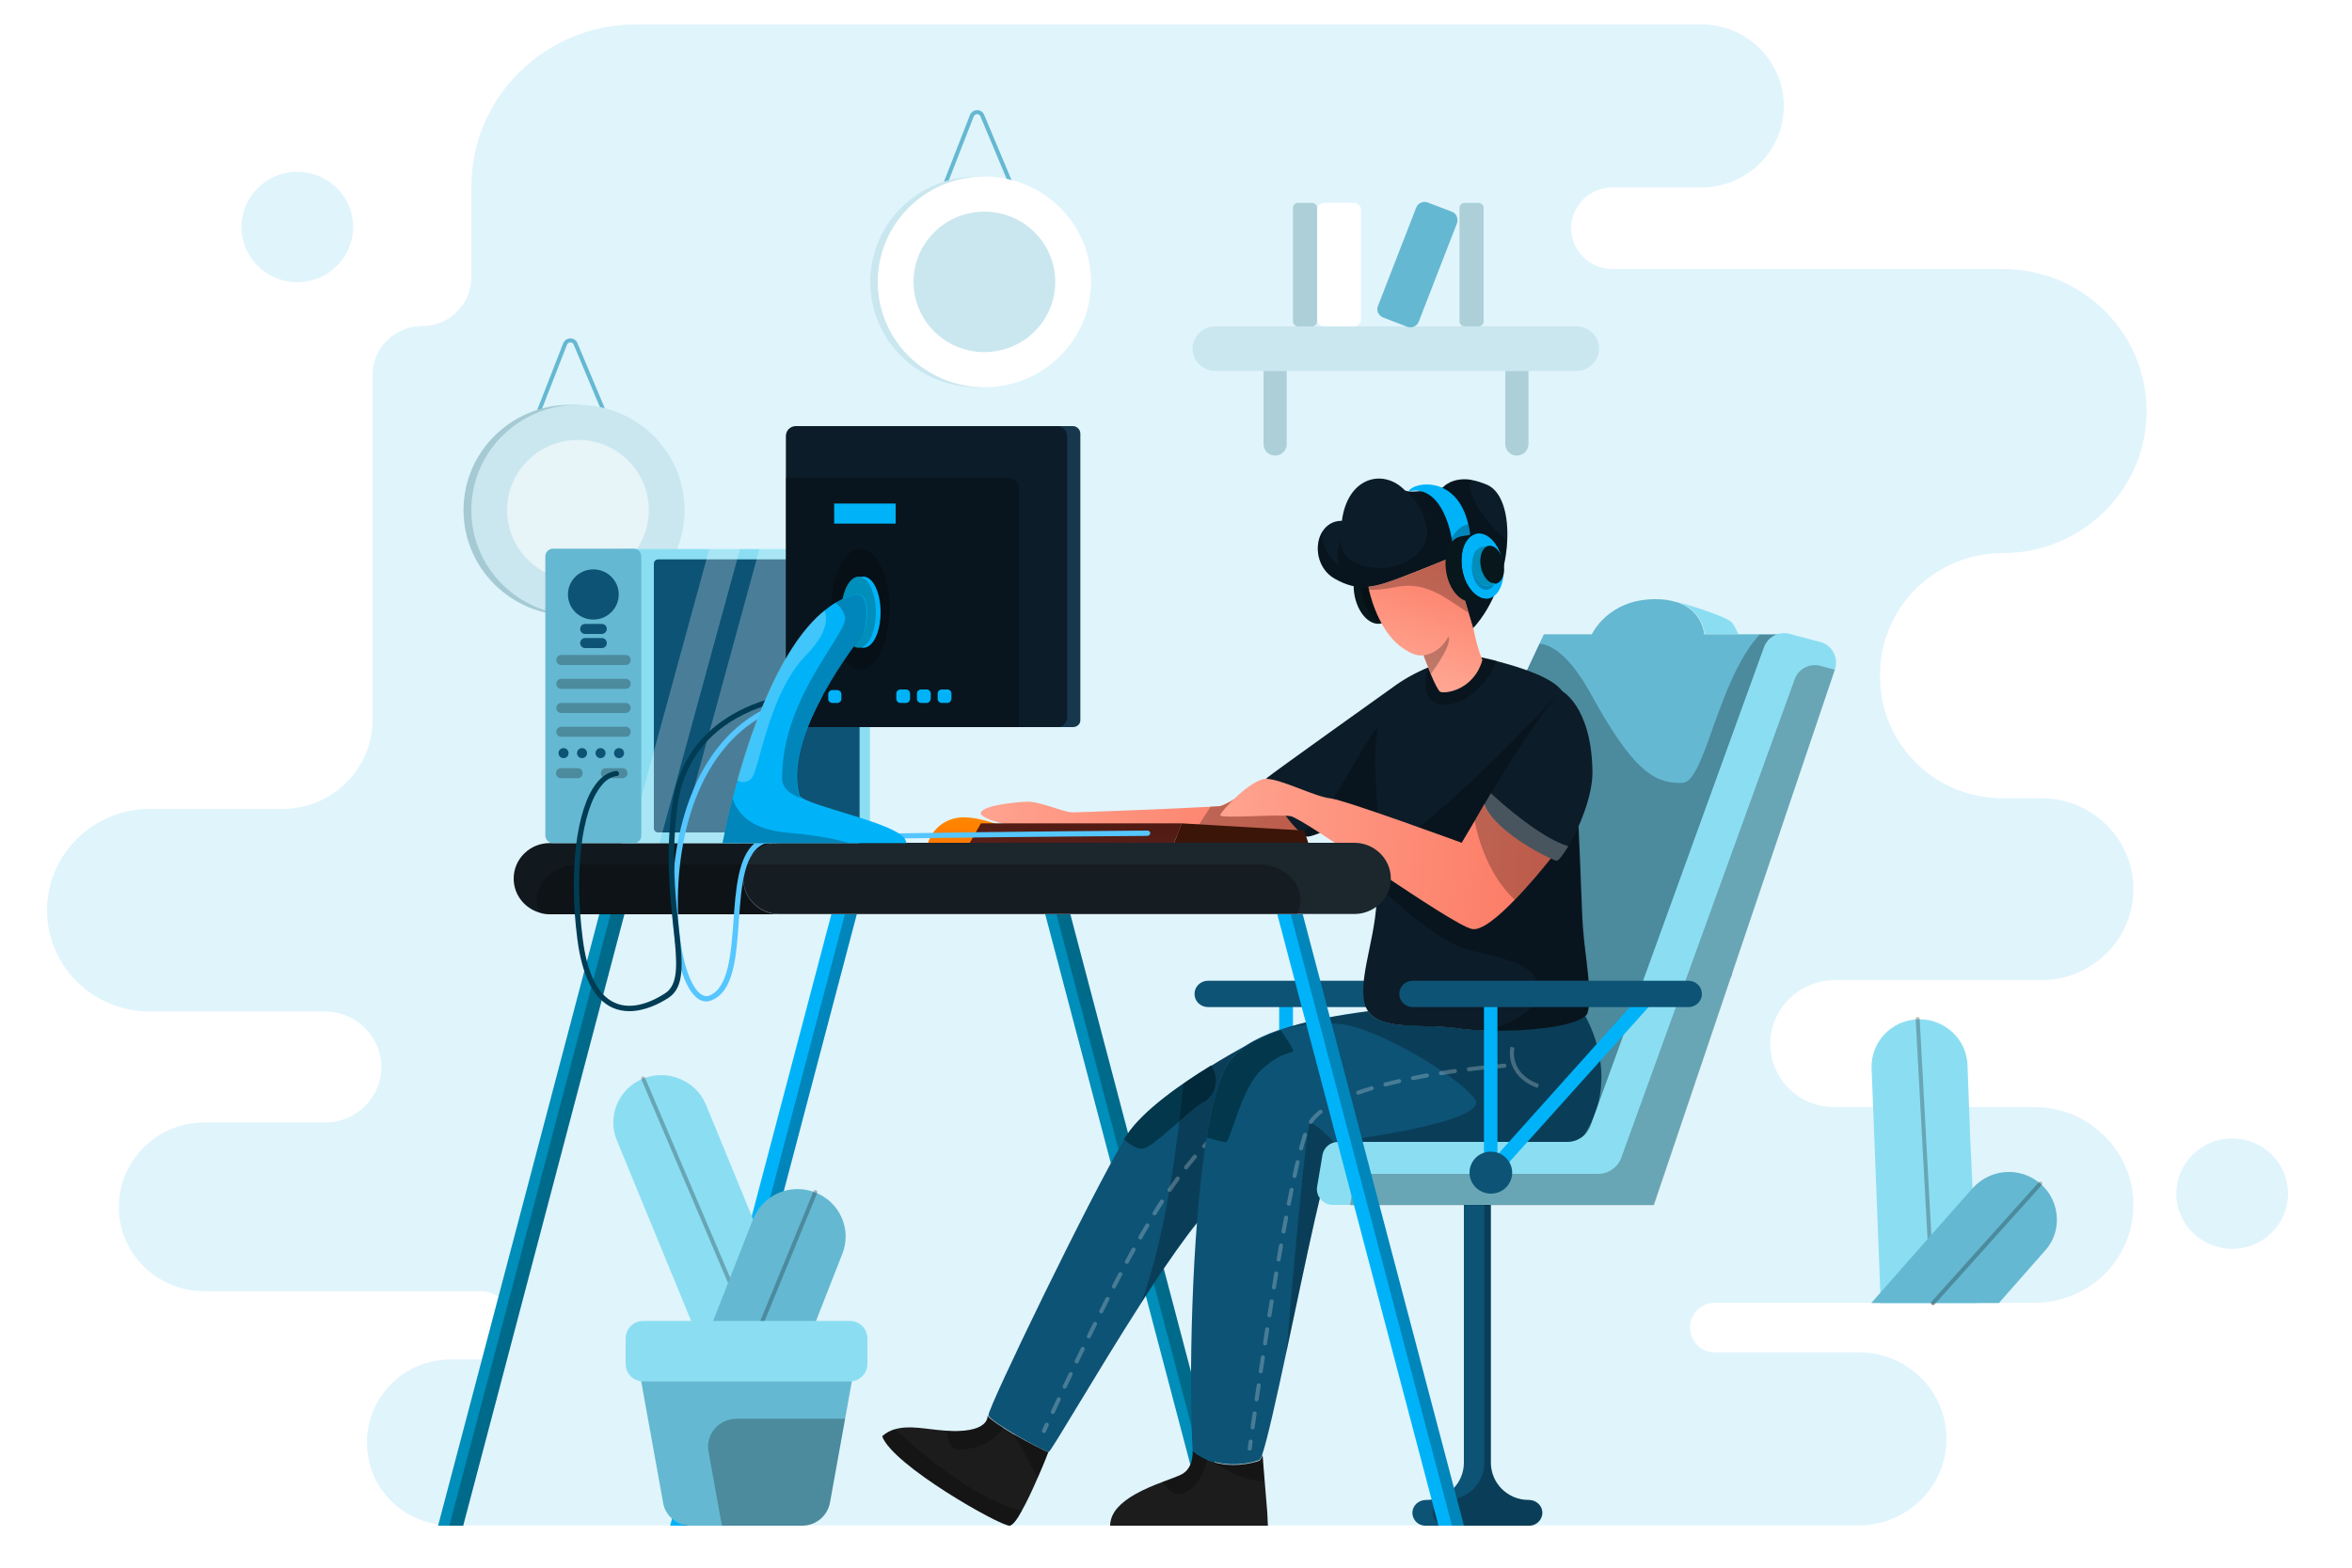 <?xml version="1.0" encoding="utf-8"?>
<!-- Generator: Adobe Illustrator 23.0.3, SVG Export Plug-In . SVG Version: 6.00 Build 0)  -->
<svg version="1.1" xmlns="http://www.w3.org/2000/svg" xmlns:xlink="http://www.w3.org/1999/xlink" x="0px" y="0px"
	 viewBox="0 0 750 500" style="enable-background:new 0 0 750 500;" xml:space="preserve">
<style type="text/css">
	.st0{fill:#FFFFFF;}
	.st1{fill:#E0F4FC;}
	.st2{fill:#00B3F9;}
	.st3{fill:#0D5375;}
	.st4{fill:#65B8D1;}
	.st5{opacity:0.25;}
	.st6{fill:#8BDEF2;}
	.st7{fill:none;stroke:#65B8D1;stroke-width:1.286;stroke-miterlimit:10;}
	.st8{fill:#A5CAD3;}
	.st9{fill:#CAE7EF;}
	.st10{opacity:0.55;fill:#FFFFFF;}
	.st11{fill:#008EBA;}
	.st12{fill:#02374C;}
	.st13{fill:none;stroke:#F9F9F9;stroke-width:1.286;stroke-linecap:round;stroke-miterlimit:10;}
	.st14{fill:none;stroke:#F9F9F9;stroke-width:1.286;stroke-linecap:round;stroke-miterlimit:10;stroke-dasharray:4.448,4.448;}
	.st15{fill:url(#SVGID_1_);}
	.st16{fill:#0C1C28;}
	.st17{fill:url(#SVGID_2_);}
	.st18{fill:#07171C;}
	.st19{fill:url(#SVGID_3_);}
	.st20{opacity:0.25;fill:#FFFFFF;}
	.st21{opacity:0.25;fill:none;stroke:#F9F9F9;stroke-width:1.286;stroke-miterlimit:10;}
	.st22{fill:none;stroke:#F9F9F9;stroke-width:1.286;stroke-linecap:round;stroke-miterlimit:10;stroke-dasharray:4.517,4.517;}
	.st23{fill:#1C1C1C;}
	.st24{fill:none;}
	.st25{fill:url(#SVGID_4_);}
	.st26{fill:url(#SVGID_5_);}
	.st27{fill:#3A1508;}
	.st28{fill:#11191E;}
	.st29{fill:#1C262D;}
	.st30{fill:#ADD0D8;}
	.st31{opacity:0.25;fill:none;stroke:#000000;stroke-width:1.286;stroke-linecap:round;stroke-miterlimit:10;}
	.st32{fill:#55C6FF;}
	.st33{fill:#003C54;}
	.st34{fill:#16374C;}
</style>
<g id="BACKGROUND">
	<rect class="st0" width="750" height="500"/>
</g>
<g id="OBJECTS">
	<g>
		<g>
			<path class="st1" d="M564.5,332.9c0,5.6,2.3,10.7,6,14.3c3.7,3.7,8.8,5.9,14.5,5.9h63.7c13.8,0,25.4,8.7,29.8,20.8
				c1.2,3.3,1.8,6.8,1.8,10.4c0,8.6-3.5,16.4-9.2,22.1c-5.7,5.6-13.6,9.1-22.3,9.1h-102c-2.5,0-4.7,1.1-6.1,2.9
				c-1.1,1.4-1.8,3.1-1.8,5c0,2.2,0.9,4.1,2.3,5.6c1.4,1.4,3.4,2.3,5.6,2.3h45.9c0.2,0,0.4,0,0.6,0c2.5,0.1,4.9,0.4,7.2,1.1
				c0.1,0,0.3,0.1,0.4,0.1c11.5,3.4,19.8,14,19.8,26.4c0,4-0.9,7.8-2.4,11.2c-1.4,3.1-3.4,5.9-5.8,8.3c-5.1,5-12.1,8.1-19.8,8.1
				h-449c-9.2,0-17.3-4.6-22.1-11.5c-2.9-4.2-4.6-9.3-4.6-14.9c0-7.3,3-13.9,7.8-18.7c0.3-0.3,0.6-0.6,0.9-0.9
				c4.7-4.3,11-6.9,18-6.9h9.2c6.1,0,11.1-4.9,11.1-10.9c0-1.6-0.3-3-0.9-4.4c-0.6-1.3-1.3-2.4-2.3-3.3c-2-2-4.8-3.2-7.8-3.2H65.1
				c-14.1,0-25.7-10.6-27.1-24.2c-0.1-0.9-0.1-1.8-0.1-2.7c0-7.4,3.1-14.2,8-19c4.9-4.9,11.7-7.9,19.3-7.9h38.5
				c9.9,0,17.9-7.9,17.9-17.7c0-4.9-2-9.3-5.3-12.5c-3.2-3.2-7.7-5.2-12.7-5.2H47.7c-18.1,0-32.7-14.5-32.7-32.3
				c0-8.9,3.7-17,9.6-22.8c5.9-5.8,14.1-9.5,23.1-9.5h42.4c15.8,0,28.7-12.7,28.7-28.4v-110c0-8.6,7.1-15.6,15.8-15.6
				c4.4,0,8.3-1.7,11.1-4.6c2.9-2.8,4.6-6.7,4.6-11V59.6c0-28.6,23.5-51.8,52.4-51.8h339.8c14.6,0,26.3,11.7,26.3,26
				c0,7.2-2.9,13.7-7.7,18.4c-4.8,4.7-11.4,7.6-18.6,7.6h-28.3c-7.3,0-13.2,5.8-13.2,13c0,3.6,1.5,6.9,3.9,9.2
				c2.4,2.4,5.7,3.8,9.3,3.8h124.5c25.3,0,45.8,20.3,45.8,45.3c0,12.5-5.1,23.8-13.4,32c-8.3,8.2-19.7,13.3-32.4,13.3
				c-10.8,0-20.6,4.3-27.7,11.3c-4.3,4.2-7.5,9.4-9.5,15.2c-1.3,3.8-2,7.9-2,12.2v0.8c0,21.4,17.5,38.7,39.1,38.7H651
				c16.2,0,29.3,13,29.3,29c0,0.8,0,1.5-0.1,2.3c-0.6,7.1-3.7,13.5-8.5,18.2c-5.3,5.2-12.6,8.5-20.7,8.5h-66
				C573.7,312.7,564.5,321.7,564.5,332.9z"/>
			<ellipse class="st1" cx="94.8" cy="72.4" rx="17.8" ry="17.6"/>
			<ellipse class="st1" cx="711.8" cy="380.7" rx="17.8" ry="17.6"/>
		</g>
		<g>
			<g>
				<path class="st2" d="M410.1,376.1c-0.3,0-0.5,0-0.8-0.1c-0.8-0.3-1.4-1.1-1.4-2v-57c0-1.2,1-2.1,2.1-2.1h51.2
					c0.8,0,1.6,0.5,2,1.3c0.3,0.8,0.2,1.7-0.4,2.3l-51.2,57C411.3,375.8,410.7,376.1,410.1,376.1z M412.3,319v49.3l44.2-49.3H412.3z
					"/>
			</g>
			<path class="st3" d="M469.2,321.2h-84c-2.4,0-4.3-1.9-4.3-4.2l0,0c0-2.3,1.9-4.2,4.3-4.2h84c2.4,0,4.3,1.9,4.3,4.2l0,0
				C473.5,319.3,471.6,321.2,469.2,321.2z"/>
			<path class="st4" d="M568.8,202.2c0,0-16.3,107.9-16.7,109c-0.4,1.1-44.4,58.7-44.4,58.7l-28-16.6l-10.5-101.8l21.7-46.2l1.4-3
				h15.3c0,0,5.1-11.2,20.2-11.2c2.6,0,4.8,0.3,6.6,0.9c0,0,0.1,0,0.1,0c0,0,0.1,0,0.1,0c8.5,2.7,8.8,10.3,8.8,10.3H568.8z"/>
			<path class="st5" d="M568.8,202.2c0,0-16.3,107.9-16.7,109c-0.4,1.1-44.4,58.7-44.4,58.7l-28-16.6l-10.5-101.8l21.7-46.2
				c3.7,0.3,9.6,3.5,16.7,16.6c13,23.5,19.7,28.1,28.9,27.8c7.2-0.2,11.2-32.8,24.6-47.3H568.8z"/>
			<path class="st6" d="M554.3,202.2h-10.8c0,0-0.3-7.6-8.8-10.3c1.8,0.5,16.3,4.7,17.7,6.8C552.9,199.4,553.6,200.6,554.3,202.2z"
				/>
			<path class="st3" d="M416.9,374c0,3.7-3,6.7-6.8,6.7c-3.7,0-6.8-3-6.8-6.7c0-3.7,3-6.7,6.8-6.7
				C413.8,367.3,416.9,370.3,416.9,374z"/>
		</g>
		<g>
			<g>
				<path class="st7" d="M171.7,131.5l8.5-21.8c0.6-1.5,2.7-1.5,3.3-0.1l9.7,23.1"/>
				<ellipse class="st8" cx="181.8" cy="162.7" rx="34" ry="33.6"/>
				<ellipse class="st9" cx="184.3" cy="162.7" rx="34" ry="33.6"/>
				<ellipse class="st10" cx="184.3" cy="162.7" rx="22.6" ry="22.4"/>
			</g>
			<g>
				<path class="st7" d="M301.4,58.7l8.5-21.8c0.6-1.5,2.7-1.5,3.3-0.1l9.7,23.1"/>
				<ellipse class="st9" cx="311.5" cy="89.9" rx="34" ry="33.6"/>
				<ellipse class="st0" cx="313.9" cy="89.9" rx="34" ry="33.6"/>
				<ellipse class="st9" cx="313.9" cy="89.9" rx="22.6" ry="22.4"/>
			</g>
		</g>
		<g>
			<polygon class="st11" points="392.7,486.6 384.7,486.6 333.3,291.6 341.3,291.6 			"/>
			<polygon class="st5" points="392.7,486.6 388.3,486.6 336.9,291.6 341.3,291.6 			"/>
		</g>
		<g>
			<path class="st3" d="M423.4,337.5l-4.4,11.3c0,0-4.8,7.2-11,15.2c-0.1,0.1-0.1,0.2-0.2,0.3c0,0-0.1,0.1-0.1,0.1
				c-5.9,7.4-13,15.3-18.6,18.3c-4.9,2.7-15,17-25.2,32.9c-14.3,22.3-28.8,47.5-29.5,47.5c-1.2,0-18.8-9.7-19.2-11.7
				c-0.4-2,33.1-71.2,43.3-87.9c0.3-0.5,0.6-1,0.9-1.4c3.6-5.5,10.8-11.4,18.1-16.5c3-2.1,6-4,8.8-5.7c7.4-4.6,13.3-7.6,13.3-7.6
				l21,4.6L423.4,337.5z"/>
			<path class="st12" d="M383.2,351.8c-4.5,2.8-15.3,13.9-18.6,14.5c-2,0.4-4.6-1.5-6.2-2.9c0.3-0.5,0.6-1,0.9-1.4
				c5.1-7.8,17.3-16.3,26.9-22.2C389.5,344.6,386.9,350.3,383.2,351.8z"/>
			<path class="st5" d="M420.5,336.9c-2.3,6.4-10.5,24.2-12.6,27.1c-0.1,0.1-0.1,0.2-0.2,0.3c0,0-0.1,0.1-0.1,0.1
				c-5.9,7.4-13,15.3-18.6,18.3c-4.9,2.7-15,17-25.2,32.9c8.2-21.2,12.1-55,13.6-70c3-2.1,6-4,8.8-5.7c7.4-4.6,13.3-7.6,13.3-7.6
				L420.5,336.9z"/>
			<g class="st5">
				<g>
					<path class="st13" d="M392.2,358.1c0,0-0.6,0.4-1.8,1.3"/>
					<path class="st14" d="M387.1,362.4c-4.6,4.4-11.9,12.6-20.4,27c-12,20-26.7,51.8-31.9,62.9"/>
					<path class="st13" d="M333.8,454.4c-0.6,1.3-0.9,2-0.9,2"/>
				</g>
			</g>
			<path class="st3" d="M505.4,361.7c-5.6,9.1-16.6,6.7-33.1,4.4c-16.5-2.2-42.8-0.4-46.7,1c-2.3,0.8-9.4,36-15.4,64.1
				c-3.2,15-6.1,28-7.7,32.7v0c-0.4,1.1-0.7,1.7-1,1.8c-3.3,1.2-13.7,3.4-21.2-3.2c-1.2-20.6-0.5-69.2,4.5-100
				c1.7-10.3,3.8-18.6,6.6-23.2c2.8-4.6,8.7-8.1,16.1-10.7c0,0,0.1,0,0.1,0c0,0,0.1,0,0.1,0c0.2-0.1,0.4-0.2,0.6-0.2
				c8.5-2.9,18.7-4.7,28-5.9c4.4,6.3,18.1,3.8,28.6,5.4c2.4,0.4,5.5,0.6,8.8,0.7c12.1,0.3,28-1.2,31.8-4.6
				C505.8,324.7,517,343.2,505.4,361.7z"/>
			<path class="st5" d="M505.4,361.7c-5.6,9.1-16.6,6.7-33.1,4.4c-16.5-2.2-42.8-0.4-46.7,1c-2.3,0.8-9.4,36-15.4,64.1
				c2.3-26.6,6.4-73.4,7.6-73.2c1.6,0.2,7.6,6.2,7.6,6.2s50.7-6.1,44.8-13.8c-5.9-7.7-29.1-20.9-39.9-23.3
				c-9.9-2.2-21.1,1.1-22.7,1.6c0.2-0.1,0.4-0.2,0.6-0.2c8.5-2.9,18.7-4.7,28-5.9c4.4,6.3,18.1,3.8,28.6,5.4
				c2.4,0.4,5.5,0.6,8.8,0.7c12.1,0.3,28-1.2,31.8-4.6C505.8,324.7,517,343.2,505.4,361.7z"/>
			<linearGradient id="SVGID_1_" gradientUnits="userSpaceOnUse" x1="301.669" y1="250.629" x2="414.52" y2="261.055">
				<stop  offset="0" style="stop-color:#FFA894"/>
				<stop  offset="1" style="stop-color:#FC7B65"/>
			</linearGradient>
			<path class="st15" d="M419,266.2l-12.4,1.4c0,0-12.2-0.3-26.7-0.8c-18.8-0.6-41.5-1.3-45.9-1.6c-7.8-0.6-22.3-3.8-21.2-6.1
				c1-2.2,10.2-3.2,14.5-3.4c4.3-0.2,11.8,3.4,14.7,3.4c2.5,0,33.8-1.2,43.9-1.8c1.6-0.1,2.6-0.2,3-0.2c2.8-0.4,14.6-8.7,14.6-8.7
				l8.9,2.4L419,266.2z"/>
			<path class="st5" d="M419,266.2l-12.4,1.4c0,0-12.2-0.3-26.7-0.8l6.1-9.5c1.6-0.1,2.6-0.2,3-0.2c2.8-0.4,14.6-8.7,14.6-8.7
				l8.9,2.4L419,266.2z"/>
			<path class="st16" d="M506.2,323.1c-0.1,0.4-0.4,0.7-0.7,1v0c-3.8,3.5-19.7,5-31.8,4.6c-3.3-0.1-6.4-0.3-8.8-0.7
				c-10.5-1.6-24.1,0.9-28.6-5.4c-0.6-0.9-1.1-1.9-1.3-3.2c-1.7-9.5,4.8-22.6,4-37.6c-0.1-1.3-0.2-2.7-0.4-4
				c-0.2-1.5-0.4-2.9-0.6-4.4c-0.1-0.9-0.3-1.8-0.4-2.6c-0.6-4.2-1.1-8.3-1.6-12.3c-7.3,3.6-17.1,8.6-19.3,8.3
				c-0.5-0.1-1.1-0.4-1.8-1.1c-4.5-3.7-12.6-16.1-10.9-17.6c2-1.7,40-28.8,40-28.8c3.2-2.4,7.2-4.7,11.8-6.6c1.7-0.7,3.6-1.4,5.5-2
				h0c2.2-0.7,4.6-1.3,7.1-1.8c0,0,1.3,0.2,3.5,0.7l0.1,0c1.5,0.3,3.2,0.7,5.2,1.2l0.2,0.1c7.7,2,18.1,5.3,21,9.9
				c0.6,1,1.2,3,1.7,5.6c3.3,17,4,62.1,4.7,69.7C505.4,304.9,508,317.8,506.2,323.1z"/>
			<path class="st5" d="M506.2,323.1c-1.5,4.2-19.3,6-32.6,5.7c10-2.6,16.3-7.3,16.9-12c0.9-7.7-6.4-10.3-21-13.5
				c-9.7-2.2-22.9-13.8-30.6-21.4c-0.1-1.3-0.2-2.7-0.4-4c-0.2-1.5-0.4-2.9-0.6-4.4c20.4-10,58.4-51.7,58.4-51.7l3.6,4.7
				c3.3,17,4,62.1,4.7,69.7C505.4,304.9,508,317.8,506.2,323.1z"/>
			<path class="st5" d="M439.8,263v7.9c0,0-0.9,0-2.3-0.1c-0.6-4.2-1.1-8.3-1.6-12.3c-7.3,3.6-17.1,8.6-19.3,8.3
				c-0.5-0.1-1.1-0.4-1.8-1.1c11.1-6.6,20.6-31.8,25-33.8C436.9,237.2,439.8,263,439.8,263z"/>
			<path class="st16" d="M507.8,246.1c0.1,7.6-4.2,18-7.7,23.9c-1.7,2.8-3.1,4.6-3.7,4.6c-0.3,0-1-0.3-1.9-0.7
				c-5.2-2.3-18.8-10.1-21.2-17.2c0.7-1.2,1.4-2.4,2.1-3.6c12.1-20.4,21.5-32.3,22.3-32.9C497.7,220.1,507.5,224.9,507.8,246.1z"/>
			<linearGradient id="SVGID_2_" gradientUnits="userSpaceOnUse" x1="376.455" y1="266.834" x2="489.193" y2="277.25">
				<stop  offset="0" style="stop-color:#FFA894"/>
				<stop  offset="1" style="stop-color:#FC7B65"/>
			</linearGradient>
			<path class="st17" d="M494.5,273.8c-2.4,3-6.8,8.4-11.5,13.2c-5.2,5.4-10.6,9.9-13.6,9.3c-6.8-1.4-53.5-35.3-57.9-36
				s-22.5,0.9-22.4-0.3c0.1-1.2,9.9-11.6,14.6-11.6c4.7,0,15.6,5.7,20.4,6.2c4.7,0.5,42,14.2,42,14.2l4.2-7.1l3-5.2
				C475.7,263.7,489.3,271.5,494.5,273.8z"/>
			<path class="st5" d="M477.2,210.9c-3.3,9.1-13.3,15.9-19.3,13.3c-4.9-2.1-3.3-8.6-2.3-11.5c1.7-0.7,3.6-1.4,5.5-2h0l10.6-1.2
				l0.1,0l5.2,1.2L477.2,210.9z"/>
			<path class="st18" d="M445.3,198l-4.5,0.8l-0.6,0.1c-3.6,0.6-7.3-3.5-8.3-9.2c-1-5.7,1-10.8,4.6-11.5l5.1-0.9
				c-0.6,0.1-1.2,0.4-1.7,0.7c-0.2,0.2-0.5,0.3-0.7,0.5c-0.9,0.9-1.6,2.1-2,3.6c-0.5,1.9-0.7,4.2-0.2,6.6c0.4,2.4,1.3,4.5,2.5,6.1
				c0.9,1.3,2,2.2,3.1,2.7C443.5,198,444.4,198.1,445.3,198z"/>
			<path class="st5" d="M445.3,198l-4.5,0.8c-2.9-0.8-5.5-4.4-6.4-9.1c-1-5.7,1-10.8,4.6-11.5l0.8-0.1c-0.2,0.2-0.5,0.3-0.7,0.5
				c-0.9,0.9-1.6,2.1-2,3.6c-0.5,1.9-0.7,4.2-0.2,6.6c0.4,2.4,1.3,4.5,2.5,6.1c0.9,1.3,2,2.2,3.1,2.7
				C443.5,198,444.4,198.1,445.3,198z"/>
			<path class="st16" d="M480.6,172.7c-0.5,9.4-4.1,20.3-10.9,27.7c0,0,0,0,0,0l-6.7-22.7c0,0-7.2,3-15.7,6.3
				c-4.2,1.6-7.7,2.9-11.1,3.2c-3.4,0.3-6.7-0.4-10.7-2.7c-5.5-3.2-6.6-10.6-3.8-15c1.3-2,3.3-3.4,6.2-3.4
				c1.8-13.9,13.1-16.8,20-9.8c0.1,0.1,0.2,0.2,0.3,0.2c0,0,0,0,0,0c2.4,1.1,11.9-1,11.9-1s2.9-3.5,9.3-2.4c1.5,0.3,3.1,0.8,5,1.6
				C479,156.9,481.1,164.2,480.6,172.7z"/>
			<linearGradient id="SVGID_3_" gradientUnits="userSpaceOnUse" x1="448.378" y1="217.479" x2="461.302" y2="178.103">
				<stop  offset="0" style="stop-color:#FFA894"/>
				<stop  offset="1" style="stop-color:#FC7B65"/>
			</linearGradient>
			<path class="st19" d="M472.7,210.5c-2.8,9.8-12.2,10.9-13.5,10.1c-0.6-0.4-1.9-3-3-5.7c-1.1-2.7-2.2-5.4-2.3-5.9c0,0,0-0.1,0-0.1
				s-0.1,0.1-0.2,0.1c-0.2,0.1-0.7,0.1-1.4,0c-1-0.1-2.4-0.6-4.4-1.9c-7.3-4.5-10.5-15.1-11.4-19.1c-0.1-0.3-0.1-0.6-0.2-0.9
				c3.4-0.3,6.8-1.6,11.1-3.2c8.5-3.2,15.7-6.3,15.7-6.3l5.2,17.7l1.5,5c0,0,0,0,0,0C470.4,203.4,471.3,207.2,472.7,210.5z"/>
			<path class="st5" d="M480.6,172.7c-0.5,9.4-4.1,20.3-10.9,27.7c0,0,0,0,0,0l-6.7-22.7c0,0-7.2,3-15.7,6.3
				c-4.2,1.6-7.7,2.9-11.1,3.2c-3.4,0.3-6.7-0.4-10.7-2.7c-5.5-3.2-6.6-10.6-3.8-15c-0.4,7.4,5.3,10.8,5.3,10.8s-1.5-4.4,0.6-7.6
				c0.1,3.8,2.4,7.6,10.8,8.4c8.5,0.9,18.3-5.3,16.5-13.3c-1.7-7.7-6.4-11.1-6.8-11.4c2.4,1.1,11.9-1,11.9-1s2.9-3.5,9.3-2.4
				c-3,3.9,6,15.2,10.1,18.3C479.9,171.8,480.3,172.2,480.6,172.7z"/>
			<path class="st5" d="M456.3,214.9c-1.1-2.7-2.2-5.4-2.3-5.9c2-0.3,5.4-1.4,7.9-6C463,205.5,458.1,212.4,456.3,214.9z"/>
			<path class="st5" d="M468.2,195.4c-6.7-4.1-13.1-10.2-22.9-8.2c-4,0.8-6.8,1-8.9,0.9c-0.1-0.3-0.1-0.6-0.2-0.9
				c3.4-0.3,6.8-1.6,11.1-3.2c8.5-3.2,15.7-6.3,15.7-6.3L468.2,195.4z"/>
			<path class="st2" d="M468.8,170.6l-5.7,2.1c0,0-0.1-0.4-0.2-1.1c-0.7-3.9-3.9-17-13.7-14.9c1.4-3,15.3-5.4,19,10.5
				C468.5,168.3,468.7,169.4,468.8,170.6z"/>
			<path class="st2" d="M474.6,190.9c-0.9,0.2-1.8,0-2.7-0.4c-1.1-0.5-2.2-1.5-3.1-2.7c-1.2-1.6-2.1-3.7-2.5-6.1
				c-0.4-2.4-0.3-4.7,0.2-6.6c0.4-1.5,1.1-2.7,2-3.6c0.7-0.7,1.5-1.1,2.4-1.3c3.6-0.6,7.3,3.5,8.3,9.2
				C480.2,185.2,478.1,190.3,474.6,190.9z"/>
			<path class="st18" d="M476.9,186.2c-0.4,0.1-0.8,0-1.2-0.1c-0.1,0-0.2-0.1-0.4-0.1c-0.4-0.2-0.7-0.4-1.1-0.7
				c-0.3-0.2-0.5-0.5-0.7-0.8c-0.7-0.9-1.2-2.2-1.5-3.6c-0.2-1.4-0.2-2.7,0.1-3.9c0.1-0.4,0.2-0.7,0.4-1.1c0.2-0.4,0.5-0.8,0.7-1
				c0.1-0.1,0.2-0.1,0.2-0.2c0.3-0.3,0.7-0.5,1.2-0.6c2.1-0.4,4.3,2.1,4.8,5.4C480.2,182.8,479,185.8,476.9,186.2z"/>
			<path class="st5" d="M476.5,186.3c-0.5,1-1.2,1.6-2.1,1.8c-0.4,0.1-0.8,0-1.2-0.1c-0.1,0-0.2-0.1-0.4-0.1
				c-0.4-0.2-0.7-0.4-1.1-0.7c-0.3-0.2-0.5-0.5-0.7-0.8c-0.7-0.9-1.2-2.2-1.5-3.6c-0.2-1.3-0.2-2.6,0.1-3.7c0,0.7,0,1.5,0.1,2.3
				c0.2,1.4,0.8,2.6,1.5,3.6c0.5,0.7,1.2,1.3,1.8,1.6c0.5,0.2,1,0.3,1.6,0.2L476.5,186.3z"/>
			<path class="st18" d="M474.6,190.9l-5.1,0.9c-3.6,0.6-7.3-3.5-8.3-9.2c-1-5.7,1-10.8,4.6-11.5l5.1-0.9c-0.9,0.2-1.7,0.6-2.4,1.3
				c-0.9,0.9-1.6,2.1-2,3.6c-0.5,1.9-0.7,4.2-0.2,6.6c0.4,2.4,1.3,4.5,2.5,6.1c0.9,1.3,2,2.2,3.1,2.7
				C472.7,190.9,473.7,191.1,474.6,190.9z"/>
			<path class="st5" d="M468.8,170.6l-5.7,2.1c0,0-0.1-0.4-0.2-1.1c1.4-2.5,3.3-4.1,5.3-4.4C468.5,168.3,468.7,169.4,468.8,170.6z"
				/>
			<path class="st11" d="M476.9,186.2l-0.5,0.1l-1.9,0.4c-0.5,0.1-1.1,0-1.6-0.2c-0.7-0.3-1.3-0.9-1.8-1.6c-0.7-0.9-1.2-2.2-1.5-3.6
				c-0.1-0.8-0.2-1.5-0.1-2.3c0,0,0,0,0,0c0-0.6,0.1-1.1,0.3-1.6c0.2-0.9,0.6-1.6,1.2-2.1c0.4-0.4,0.9-0.7,1.4-0.8l2.4-0.5
				c-0.4,0.1-0.8,0.3-1.2,0.6c-0.1,0.1-0.2,0.1-0.2,0.2c-0.3,0.3-0.5,0.6-0.7,1c0,0,0,0,0,0c-0.2,0.3-0.3,0.7-0.4,1
				c-0.3,1.1-0.4,2.5-0.1,3.9c0.2,1.4,0.8,2.6,1.5,3.6c0.2,0.3,0.5,0.6,0.7,0.8c0.3,0.3,0.7,0.6,1.1,0.7c0.1,0.1,0.2,0.1,0.4,0.1
				c0.2,0.1,0.5,0.1,0.8,0.1C476.6,186.2,476.8,186.2,476.9,186.2z"/>
			<path class="st20" d="M500.1,269.9c-1.7,2.8-3.1,4.6-3.7,4.6c-0.3,0-1-0.3-1.9-0.7c-5.2-2.3-18.8-10.1-21.2-17.2
				c0.7-1.2,1.4-2.4,2.1-3.6C479.2,256.5,491.1,267.1,500.1,269.9z"/>
			<path class="st5" d="M494.5,273.8c-2.4,3-6.8,8.4-11.5,13.2c-8.1-7.7-11.4-18.4-12.8-25.2l3-5.2
				C475.7,263.7,489.3,271.5,494.5,273.8z"/>
			<path class="st12" d="M402,341.4c-6.5,6.3-9.6,23-11.2,22.9c-1-0.1-4-0.9-6-1.5c1.7-10.3,3.8-18.6,6.6-23.2
				c2.9-4.8,9.2-8.4,17-11c2,2.8,3.8,5.7,4,6.4C412.6,336.2,408.8,334.9,402,341.4z"/>
			<path class="st21" d="M482.3,334c0,0-2.2,8.5,8.2,12.4"/>
			<g class="st5">
				<g>
					<path class="st13" d="M479.7,339.9c0,0-0.8,0.1-2.2,0.2"/>
					<path class="st22" d="M472.9,340.5c-15,1.6-50.5,6.7-55.8,18.9c-5.8,13.3-15.5,80.2-18,98.2"/>
					<path class="st13" d="M398.8,459.8c-0.2,1.4-0.3,2.2-0.3,2.2"/>
				</g>
			</g>
			<path class="st23" d="M404.3,486.6h-50.3c0-1.6,0.5-3,1.3-4.3c2.9-4.5,9.9-7.6,15.3-9.6c2.7-1,4.9-1.8,6.1-2.4
				c4.1-2.1,3.6-7.6,3.6-7.6c1.4,1.3,3,2.2,4.6,2.9c0.4,0.2,0.9,0.4,1.3,0.5c0,0,0,0,0,0c6.3,2.2,12.9,0.7,15.4-0.2
				c0.2-0.1,0.6-0.7,1-1.8l0.7,8.5l0.8,9.7L404.3,486.6z"/>
			<line class="st24" x1="402.5" y1="464.1" x2="402.5" y2="464.1"/>
			<path class="st23" d="M334.3,463.1c0,0-1.4,3.7-3.4,8.2c-1.5,3.5-3.4,7.6-5.1,10.6c-1.5,2.8-3,4.7-3.9,4.7
				c-3.2,0-37.2-19.2-40.6-28.5c1.2-1.1,2.6-1.8,3.9-2.2c4.7-1.5,10.3,0,16.4,0.4c1.4,0.1,2.8,0.2,4.3,0.1c9.8-0.4,9-5,9-5
				c0.1,0.7,2.2,2.2,4.9,3.9c1.1,0.7,2.2,1.4,3.4,2.1C328.3,460.3,333.7,463.1,334.3,463.1z"/>
			<path class="st5" d="M384.9,465.6c-1.5,7.9-6.9,11.3-9.6,10.9c-2.3-0.3-4-2.8-4.6-3.9c2.7-1,4.9-1.8,6.1-2.4
				c4.1-2.1,3.6-7.6,3.6-7.6C381.8,463.9,383.3,464.9,384.9,465.6z"/>
			<path class="st5" d="M320,455.3c-4.1,6.5-13.1,7.5-15.4,6.8c-1.8-0.5-2.5-3.8-2.8-5.8c1.4,0.1,2.8,0.2,4.3,0.1c9.8-0.4,9-5,9-5
				C315.3,452,317.3,453.5,320,455.3z"/>
			<path class="st5" d="M325.9,481.8c-1.5,2.8-3,4.7-3.9,4.7c-3.2,0-37.2-19.2-40.6-28.5c1.2-1.1,2.6-1.8,3.9-2.2
				C291.1,461.2,311,478.8,325.9,481.8z"/>
			<path class="st5" d="M334.3,463.1c0,0-1.4,3.7-3.4,8.2l-7.6-13.9C328.3,460.3,333.7,463.1,334.3,463.1z"/>
			<path class="st5" d="M403.2,472.5c-7.5-0.1-16.6-6.2-17-6.5c6.3,2.2,12.9,0.7,15.4-0.2c0.2-0.1,0.6-0.7,1-1.8L403.2,472.5z"/>
		</g>
		<g>
			<linearGradient id="SVGID_4_" gradientUnits="userSpaceOnUse" x1="311.159" y1="235.305" x2="309.341" y2="280.149">
				<stop  offset="0" style="stop-color:#FFB000"/>
				<stop  offset="1" style="stop-color:#FF6700"/>
			</linearGradient>
			<path class="st25" d="M295.9,268.9c0,0,1.5-5.8,7.8-7.7c6.3-2,15.9,2.4,18.6,3.3c2.8,0.9,0.7,4.4,0.7,4.4L295.9,268.9z"/>
			<linearGradient id="SVGID_5_" gradientUnits="userSpaceOnUse" x1="343.729" y1="254.245" x2="340.194" y2="311.93">
				<stop  offset="0" style="stop-color:#4C1710"/>
				<stop  offset="1" style="stop-color:#723328"/>
			</linearGradient>
			<polygon class="st26" points="309.2,268.9 312.8,262.6 376.8,262.6 374.4,268.9 			"/>
			<polygon class="st27" points="376.8,262.6 415.9,264.9 417.2,268.9 374.4,268.9 			"/>
		</g>
		<g>
			<path class="st3" d="M487.6,486.6h-33.1c-2.4,0-4.3-2-4.1-4.5c0.2-2.1,2.1-3.7,4.3-3.7h0.1c6.6,0,12-5.3,12-11.9v-82.2h8.6v82.2
				c0,6.6,5.4,11.9,12,11.9h0.1c2.2,0,4.1,1.6,4.3,3.7C492,484.5,490.1,486.6,487.6,486.6z"/>
			<path class="st5" d="M487.6,486.6H461c-2.4,0-4.3-2-4.1-4.5c0.2-2.1,2.1-3.7,4.3-3.7h0.1c6.6,0,12-5.3,12-11.9v-82.2h2.1v82.2
				c0,6.6,5.4,11.9,12,11.9h0.1c2.2,0,4.1,1.6,4.3,3.7C492,484.5,490.1,486.6,487.6,486.6z"/>
			<path class="st6" d="M585.1,213.5L585.1,213.5l-57.8,170.8H425c-3.1,0-5.5-2.8-5-5.8l1.7-10.1c0.4-2.4,2.5-4.2,5-4.2h73.1
				c3.3,0,6.3-2.1,7.4-5.2l55.3-152.6c1.2-3.3,4.8-5.2,8.3-4.2l9.8,2.6C584.2,205.8,586.4,209.8,585.1,213.5z"/>
			<path class="st5" d="M585.1,213.6l-57.7,170.8h-96.9l1-5.8c0.4-2.4,2.5-4.2,5-4.2h73.1c3.3,0,6.3-2.1,7.4-5.2l55.3-152.6
				c1.2-3.3,4.8-5.2,8.3-4.2L585.1,213.6z"/>
			<g>
				<path class="st2" d="M475.4,376.1c-0.3,0-0.5,0-0.8-0.1c-0.8-0.3-1.4-1.1-1.4-2v-57c0-1.2,1-2.1,2.1-2.1h51.2
					c0.8,0,1.6,0.5,2,1.3c0.3,0.8,0.2,1.7-0.4,2.3l-51.2,57C476.6,375.8,476,376.1,475.4,376.1z M477.5,319v49.3l44.2-49.3H477.5z"
					/>
			</g>
			<path class="st3" d="M482.2,374c0,3.7-3,6.7-6.8,6.7c-3.7,0-6.8-3-6.8-6.7c0-3.7,3-6.7,6.8-6.7
				C479.1,367.3,482.2,370.3,482.2,374z"/>
			<path class="st3" d="M538.4,321.2h-87.9c-2.4,0-4.3-1.9-4.3-4.2l0,0c0-2.3,1.9-4.2,4.3-4.2h87.9c2.4,0,4.3,1.9,4.3,4.2l0,0
				C542.7,319.3,540.8,321.2,538.4,321.2z"/>
		</g>
		<g>
			<g>
				<path class="st28" d="M248.5,291.6h-73.2c-1.1,0-2.2-0.2-3.2-0.5c-4.8-1.4-8.3-5.7-8.3-10.9c0-3.1,1.3-6,3.4-8
					c2.1-2.1,5-3.3,8.1-3.3h73.2c-3.2,0-6,1.3-8.1,3.3c-1,1-1.8,2.2-2.4,3.5c-0.6,1.4-1,2.9-1,4.6
					C237,286.5,242.2,291.6,248.5,291.6z"/>
				<path class="st29" d="M443.5,280.2c0,3.1-1.3,6-3.4,8c-2.1,2-5,3.3-8.1,3.3H248.5c-6.3,0-11.5-5.1-11.5-11.3
					c0-1.6,0.3-3.2,1-4.6c0.6-1.3,1.4-2.5,2.4-3.5c2.1-2.1,5-3.3,8.1-3.3H432C438.4,268.9,443.5,274,443.5,280.2z"/>
				<path class="st5" d="M414.7,287c0,1.6-0.4,3.2-1.1,4.6H175.3c-1.1,0-2.2-0.2-3.2-0.5c-0.6-1.3-0.9-2.7-0.9-4.1c0-3.1,1.5-6,4-8
					c2.4-2.1,5.8-3.3,9.6-3.3h216.4C408.7,275.7,414.7,280.7,414.7,287z"/>
			</g>
			<g>
				<g>
					<polygon class="st11" points="199.1,291.6 147.7,486.6 139.7,486.6 191.1,291.6 					"/>
					<polygon class="st5" points="199.1,291.6 147.7,486.6 143.3,486.6 194.7,291.6 					"/>
				</g>
				<g>
					<polygon class="st2" points="273.2,291.6 221.8,486.6 213.7,486.6 265.1,291.6 					"/>
					<polygon class="st5" points="273.2,291.6 221.8,486.6 218,486.6 269.4,291.6 					"/>
				</g>
				<g>
					<polygon class="st2" points="466.8,486.6 458.7,486.6 407.3,291.6 415.4,291.6 					"/>
					<polygon class="st5" points="466.8,486.6 463,486.6 411.6,291.6 415.4,291.6 					"/>
				</g>
			</g>
		</g>
		<g>
			<path class="st9" d="M502.7,118.3H387.5c-4,0-7.2-3.2-7.2-7.1l0,0c0-3.9,3.2-7.1,7.2-7.1h115.2c4,0,7.2,3.2,7.2,7.1l0,0
				C509.9,115.1,506.6,118.3,502.7,118.3z"/>
			<path class="st30" d="M406.6,145.3L406.6,145.3c-2.1,0-3.7-1.6-3.7-3.7v-23.3h7.4v23.3C410.4,143.6,408.7,145.3,406.6,145.3z"/>
			<path class="st30" d="M483.7,145.3L483.7,145.3c-2.1,0-3.7-1.6-3.7-3.7v-23.3h7.4v23.3C487.4,143.6,485.8,145.3,483.7,145.3z"/>
			<path class="st30" d="M418.4,64.7h-4.5c-0.9,0-1.6,0.7-1.6,1.6v36.2c0,0.9,0.7,1.6,1.6,1.6h4.5c0.9,0,1.6-0.7,1.6-1.6V66.3
				C420,65.5,419.3,64.7,418.4,64.7z"/>
			<path class="st30" d="M471.5,64.7H467c-0.9,0-1.6,0.7-1.6,1.6v36.2c0,0.9,0.7,1.6,1.6,1.6h4.5c0.9,0,1.6-0.7,1.6-1.6V66.3
				C473.1,65.5,472.4,64.7,471.5,64.7z"/>
			<path class="st0" d="M431.8,64.7h-9.6c-1.2,0-2.2,1-2.2,2.2v35c0,1.2,1,2.2,2.2,2.2h9.6c1.2,0,2.2-1,2.2-2.2v-35
				C434,65.7,433,64.7,431.8,64.7z"/>
			<path class="st4" d="M462.9,67.5l-7.6-2.9c-1.5-0.6-3.2,0.2-3.7,1.6l-12.2,31.4c-0.6,1.5,0.2,3.1,1.7,3.7l7.6,2.9
				c1.5,0.6,3.2-0.2,3.7-1.6l12.2-31.4C465.1,69.7,464.4,68,462.9,67.5z"/>
		</g>
		<g>
			<path class="st6" d="M260.1,437.4l-28.4,11.4l-35-85.1c-3.2-7.7,0.6-16.6,8.4-19.7l0,0c7.8-3.1,16.8,0.6,20,8.3L260.1,437.4z"/>
			<line class="st31" x1="205.1" y1="344" x2="242.1" y2="430.9"/>
			<path class="st4" d="M246.7,448.1l-23.3-8.9c-1.4-0.6-2.2-2.2-1.6-3.6l18.3-46.7c3.1-7.8,11.9-11.7,19.8-8.6l0,0
				c7.9,3,11.8,11.8,8.7,19.6l-18.3,46.7C249.8,447.9,248.2,448.6,246.7,448.1z"/>
			<line class="st31" x1="260" y1="380.2" x2="238" y2="433.8"/>
			<path class="st4" d="M272.1,438l-2.6,14.4l-4.8,26.6c-0.7,4.4-4.5,7.6-8.9,7.6h-35.5c-4.5,0-8.3-3.2-8.9-7.6l-7.4-41
				c-0.9-5.4,3.4-10.3,9-10.3h50.4C268.8,427.6,273,432.5,272.1,438z"/>
			<path class="st5" d="M269.5,452.4l-4.8,26.6c-0.7,4.4-4.5,7.6-8.9,7.6h-25.6l-4.3-23.8c-0.9-5.4,3.4-10.3,9-10.3H269.5z"/>
			<path class="st6" d="M271,440.6h-65.9c-3.1,0-5.6-2.5-5.6-5.6v-8.1c0-3.1,2.5-5.6,5.6-5.6H271c3.1,0,5.6,2.5,5.6,5.6v8.1
				C276.6,438,274.1,440.6,271,440.6z"/>
		</g>
		<g>
			<path class="st6" d="M630.4,415.6h-30.7l-0.1-3.3l-2.3-59.1l-0.5-12.4c-0.3-8.4,6.3-15.4,14.7-15.7c0.2,0,0.4,0,0.6,0
				c8.2,0,15,6.4,15.3,14.6l0.5,13.6l0.3,8.3L629,379l0.8,21.4L630.4,415.6z"/>
			<line class="st31" x1="611.5" y1="325" x2="616.4" y2="415.6"/>
			<path class="st4" d="M655.9,389c0,3.5-1.2,7.1-3.8,9.9l-14.7,16.7h-40.7l2.9-3.3l15.5-17.6L629,379l0,0c5.6-6.3,15.2-7,21.6-1.5
				C654.1,380.5,655.9,384.7,655.9,389z"/>
			<line class="st31" x1="650.6" y1="377.5" x2="616.4" y2="415.6"/>
		</g>
		<g>
			<path class="st6" d="M273.5,268.9h-74.9c-2.2,0-3.9-1.8-3.9-3.9v-86c0-2.2,1.8-3.9,3.9-3.9h74.9c2.2,0,3.9,1.8,3.9,3.9v86
				C277.5,267.1,275.7,268.9,273.5,268.9z"/>
			<path class="st3" d="M208.5,264.1v-84.3c0-0.8,0.6-1.4,1.4-1.4h62.8c0.8,0,1.4,0.6,1.4,1.4v84.3c0,0.8-0.6,1.4-1.4,1.4h-62.8
				C209.1,265.5,208.5,264.9,208.5,264.1z"/>
			<polygon class="st20" points="210.3,268.9 200.5,268.9 226.2,175 236,175 			"/>
			<polygon class="st20" points="236.4,268.9 216.5,268.9 242.2,175 262.1,175 			"/>
			<path class="st4" d="M202.1,268.9h-25.8c-1.3,0-2.4-1.1-2.4-2.4v-89.1c0-1.3,1.1-2.4,2.4-2.4h25.8c1.3,0,2.4,1.1,2.4,2.4v89.1
				C204.5,267.8,203.5,268.9,202.1,268.9z"/>
			<path class="st5" d="M198.5,248.2h-5.3c-0.9,0-1.6-0.7-1.6-1.6l0,0c0-0.9,0.7-1.6,1.6-1.6h5.3c0.9,0,1.6,0.7,1.6,1.6l0,0
				C200.1,247.5,199.4,248.2,198.5,248.2z"/>
			<path class="st5" d="M184.2,248.2h-5.3c-0.9,0-1.6-0.7-1.6-1.6l0,0c0-0.9,0.7-1.6,1.6-1.6h5.3c0.9,0,1.6,0.7,1.6,1.6l0,0
				C185.8,247.5,185.1,248.2,184.2,248.2z"/>
			<g>
				<path class="st32" d="M244.3,268.9c-7.1,2.2-7.9,13.7-8.7,24.8c-0.8,11.5-1.6,22.4-8.6,25.3c-0.5,0.2-1.1,0.4-1.8,0.4
					c-1.1,0-2.3-0.4-3.6-1.7c-7.7-7.5-11.1-40.6-0.6-65.6c3.8-9.1,10.4-19.3,21.7-25.4c-0.3,0.9-0.7,1.7-1,2.6
					c-9.7,5.9-15.6,15.2-19.1,23.5c-10.1,24-7,56.7,0.2,63.7c1.2,1.1,2.3,1.5,3.5,1c6.1-2.6,6.8-13.4,7.6-23.9
					c0.7-10,1.5-20.4,6.8-24.7H244.3z"/>
				<path class="st32" d="M266.8,222.2c0,0.5-0.4,0.8-0.9,0.8h-0.6c-1.3,0-2.6,0-3.8,0.1c0.3-0.6,0.6-1.2,0.9-1.8
					c0.9-0.1,1.9-0.1,2.9-0.1h0.6C266.5,221.4,266.8,221.8,266.8,222.2z"/>
				<path class="st32" d="M366.8,265.7c0,0.5-0.4,0.8-0.9,0.9c-0.7,0-43,0.3-77.6,0.8c-19,0.3-35.7,0.7-42,1.1
					c-0.7,0.1-1.4,0.2-2,0.4h-3.6c1.5-1.2,3.3-1.9,5.5-2.1c6.1-0.4,21.9-0.8,40-1c35.1-0.6,79.1-0.9,79.7-0.9
					C366.4,264.9,366.8,265.3,366.8,265.7z"/>
			</g>
			<g>
				<path class="st33" d="M244,223.3c-0.3,0.7-0.6,1.4-0.9,2.1c-10.3,3.5-24.5,11.9-27.1,31.9c-2,15.4-0.7,28,0.4,38.2
					c1.3,11.6,2.1,19.3-3.3,22.8c-2.8,1.8-7.5,4.2-12.4,4.2c-1.8,0-3.6-0.3-5.4-1.1c-5.9-2.7-9.7-10.1-11.2-21.9
					c-2.8-21.6-0.3-41.6,6.1-49.7c1.8-2.3,3.9-3.6,6.2-3.9c0.5-0.1,0.9,0.3,1,0.7c0.1,0.5-0.3,0.9-0.7,0.9c-1.8,0.2-3.6,1.3-5.1,3.3
					c-6.2,7.8-8.5,27.3-5.8,48.5c1.4,11.2,4.8,18.1,10.2,20.5c5.8,2.7,12.6-0.7,16.1-3c4.5-2.9,3.8-10.2,2.6-21.2
					c-1.1-10.3-2.5-23-0.4-38.6C217.2,235.3,233.2,226.7,244,223.3z"/>
			</g>
			<path class="st3" d="M189.2,197.6L189.2,197.6c-4.5,0-8.1-3.6-8.1-8l0,0c0-4.4,3.6-8,8.1-8l0,0c4.5,0,8.1,3.6,8.1,8l0,0
				C197.3,194,193.7,197.6,189.2,197.6z"/>
			<path class="st3" d="M191.9,202.2h-5.3c-0.9,0-1.6-0.7-1.6-1.6l0,0c0-0.9,0.7-1.6,1.6-1.6h5.3c0.9,0,1.6,0.7,1.6,1.6l0,0
				C193.5,201.4,192.8,202.2,191.9,202.2z"/>
			<path class="st3" d="M191.9,206.7h-5.3c-0.9,0-1.6-0.7-1.6-1.6l0,0c0-0.9,0.7-1.6,1.6-1.6h5.3c0.9,0,1.6,0.7,1.6,1.6l0,0
				C193.5,206,192.8,206.7,191.9,206.7z"/>
			<path class="st5" d="M199.5,212.1H179c-0.9,0-1.6-0.7-1.6-1.6l0,0c0-0.9,0.7-1.6,1.6-1.6h20.5c0.9,0,1.6,0.7,1.6,1.6l0,0
				C201.1,211.4,200.4,212.1,199.5,212.1z"/>
			<path class="st5" d="M199.5,219.7H179c-0.9,0-1.6-0.7-1.6-1.6l0,0c0-0.9,0.7-1.6,1.6-1.6h20.5c0.9,0,1.6,0.7,1.6,1.6l0,0
				C201.1,219,200.4,219.7,199.5,219.7z"/>
			<path class="st5" d="M199.5,227.4H179c-0.9,0-1.6-0.7-1.6-1.6l0,0c0-0.9,0.7-1.6,1.6-1.6h20.5c0.9,0,1.6,0.7,1.6,1.6l0,0
				C201.1,226.6,200.4,227.4,199.5,227.4z"/>
			<path class="st5" d="M199.5,235H179c-0.9,0-1.6-0.7-1.6-1.6l0,0c0-0.9,0.7-1.6,1.6-1.6h20.5c0.9,0,1.6,0.7,1.6,1.6l0,0
				C201.1,234.3,200.4,235,199.5,235z"/>
			<path class="st3" d="M181.3,240.2c0,0.9-0.7,1.6-1.6,1.6c-0.9,0-1.6-0.7-1.6-1.6c0-0.9,0.7-1.6,1.6-1.6
				C180.6,238.6,181.3,239.3,181.3,240.2z"/>
			<path class="st3" d="M187.2,240.2c0,0.9-0.7,1.6-1.6,1.6c-0.9,0-1.6-0.7-1.6-1.6c0-0.9,0.7-1.6,1.6-1.6
				C186.5,238.6,187.2,239.3,187.2,240.2z"/>
			<path class="st3" d="M193.1,240.2c0,0.9-0.7,1.6-1.6,1.6c-0.9,0-1.6-0.7-1.6-1.6c0-0.9,0.7-1.6,1.6-1.6
				C192.4,238.6,193.1,239.3,193.1,240.2z"/>
			<path class="st3" d="M199,240.2c0,0.9-0.7,1.6-1.6,1.6s-1.6-0.7-1.6-1.6c0-0.9,0.7-1.6,1.6-1.6S199,239.3,199,240.2z"/>
		</g>
		<g>
			<path class="st34" d="M342.1,231.9h-85c-1.3,0-2.4-1.1-2.4-2.4v-91.2c0-1.3,1.1-2.4,2.4-2.4h85c1.3,0,2.4,1.1,2.4,2.4v91.2
				C344.6,230.9,343.5,231.9,342.1,231.9z"/>
			<path class="st16" d="M340.3,139.1v89.6c0,1.8-1.4,3.2-3.2,3.2h-83.3c-1.8,0-3.2-1.4-3.2-3.2v-89.6c0-1.8,1.4-3.2,3.2-3.2h83.3
				C338.8,135.9,340.3,137.4,340.3,139.1z"/>
			<path class="st5" d="M324.9,155.6v76.3h-71.2c-1.8,0-3.2-1.4-3.2-3.2v-76.3h71.2C323.5,152.4,324.9,153.9,324.9,155.6z"/>
			<path class="st5" d="M283.7,194.3c0,8.4-2.6,15.6-6.3,18.2c-1,0.7-2,1.1-3.1,1.1c-1,0-2-0.3-2.9-1c-3.7-2.5-6.4-9.8-6.4-18.3
				c0-10.6,4.2-19.3,9.3-19.3C279.6,175,283.7,183.6,283.7,194.3z"/>
			<path class="st2" d="M280.8,195.3c0,5-1.5,9.2-3.7,10.7c-0.6,0.4-1.2,0.6-1.8,0.6c-0.6,0-1.2-0.2-1.7-0.6
				c-2.2-1.5-3.8-5.7-3.8-10.8c0-6.3,2.5-11.3,5.5-11.3C278.4,183.9,280.8,189,280.8,195.3z"/>
			<path class="st11" d="M279.3,195.3c0,5-1.5,9.2-3.7,10.7c-0.6,0.4-1.2,0.6-1.8,0.6c-0.6,0-1.2-0.2-1.7-0.6
				c-2.2-1.5-3.8-5.7-3.8-10.8c0-6.3,2.5-11.3,5.5-11.3C276.8,183.9,279.3,189,279.3,195.3z"/>
			<path class="st2" d="M289,268.9h-58.6c0,0,1.1-5.8,3.2-14.2c0.5-1.8,1-3.8,1.6-5.8c1.7-6,3.8-12.8,6.4-19.6
				c0.3-0.9,0.7-1.7,1-2.6v0c0.2-0.5,0.4-0.9,0.6-1.4c0.3-0.7,0.6-1.4,0.9-2.1c4.9-11.5,11.2-22.4,19-28.6c1.1-0.9,2.2-1.7,3.4-2.4
				c2-1.2,4.1-2.1,6.3-2.6c5.2-1.2,3.9,10.5,2.3,12.8c-0.8,1.1-7,8.9-12.5,18.9c-0.3,0.6-0.6,1.2-0.9,1.8
				c-5.2,9.8-9.3,21.2-6.8,30.5c0.1,0.3,0.4,0.6,0.9,0.9c4.4,2.8,23.3,6.8,30.5,11.1c0.9,0.6,1.6,1.1,2.1,1.7
				C288.7,267.9,289,268.4,289,268.9z"/>
			<path class="st5" d="M275,202.6c-1.5,2.3-25.5,31.6-20.2,51.2c0.1,0.3,0.4,0.6,0.9,0.9c-3.5-1.2-6.8-3.4-6.3-7.4
				c0.4-26,21.7-45.8,20-50.8c-0.7-2.2-1.9-3.4-3-4.2c2-1.2,4.1-2.1,6.3-2.6C277.8,188.5,276.5,200.2,275,202.6z"/>
			<path class="st5" d="M270.8,268.9h-40.4c0,0,1.1-5.8,3.2-14.2c2.5,7.2,9.1,10.3,18.8,11C264.1,266.7,270.8,268.9,270.8,268.9z"/>
			<path class="st20" d="M257.1,208.9c-12.3,12.5-14.9,37.1-17.6,39.5c-1.8,1.6-3.5,1-4.4,0.5c5-18,14.2-43.3,27.8-54.2
				C264.2,197.9,263.1,202.8,257.1,208.9z"/>
			<path class="st2" d="M267,224.2h-1.6c-0.7,0-1.3-0.6-1.3-1.3v-1.5c0-0.7,0.6-1.3,1.3-1.3h1.6c0.7,0,1.3,0.6,1.3,1.3v1.5
				C268.3,223.6,267.7,224.2,267,224.2z"/>
			<path class="st2" d="M288.9,224.2h-1.8c-0.7,0-1.3-0.6-1.3-1.3v-1.7c0-0.7,0.6-1.3,1.3-1.3h1.8c0.7,0,1.3,0.6,1.3,1.3v1.7
				C290.2,223.6,289.6,224.2,288.9,224.2z"/>
			<path class="st2" d="M295.5,224.2h-1.8c-0.7,0-1.3-0.6-1.3-1.3v-1.7c0-0.7,0.6-1.3,1.3-1.3h1.8c0.7,0,1.3,0.6,1.3,1.3v1.7
				C296.7,223.6,296.2,224.2,295.5,224.2z"/>
			<path class="st2" d="M302.1,224.2h-1.8c-0.7,0-1.3-0.6-1.3-1.3v-1.7c0-0.7,0.6-1.3,1.3-1.3h1.8c0.7,0,1.3,0.6,1.3,1.3v1.7
				C303.3,223.6,302.8,224.2,302.1,224.2z"/>
			<rect x="266" y="160.6" class="st2" width="19.6" height="6.4"/>
		</g>
	</g>
</g>
<g id="DESIGNED_BY_FREEPIK">
</g>
</svg>
